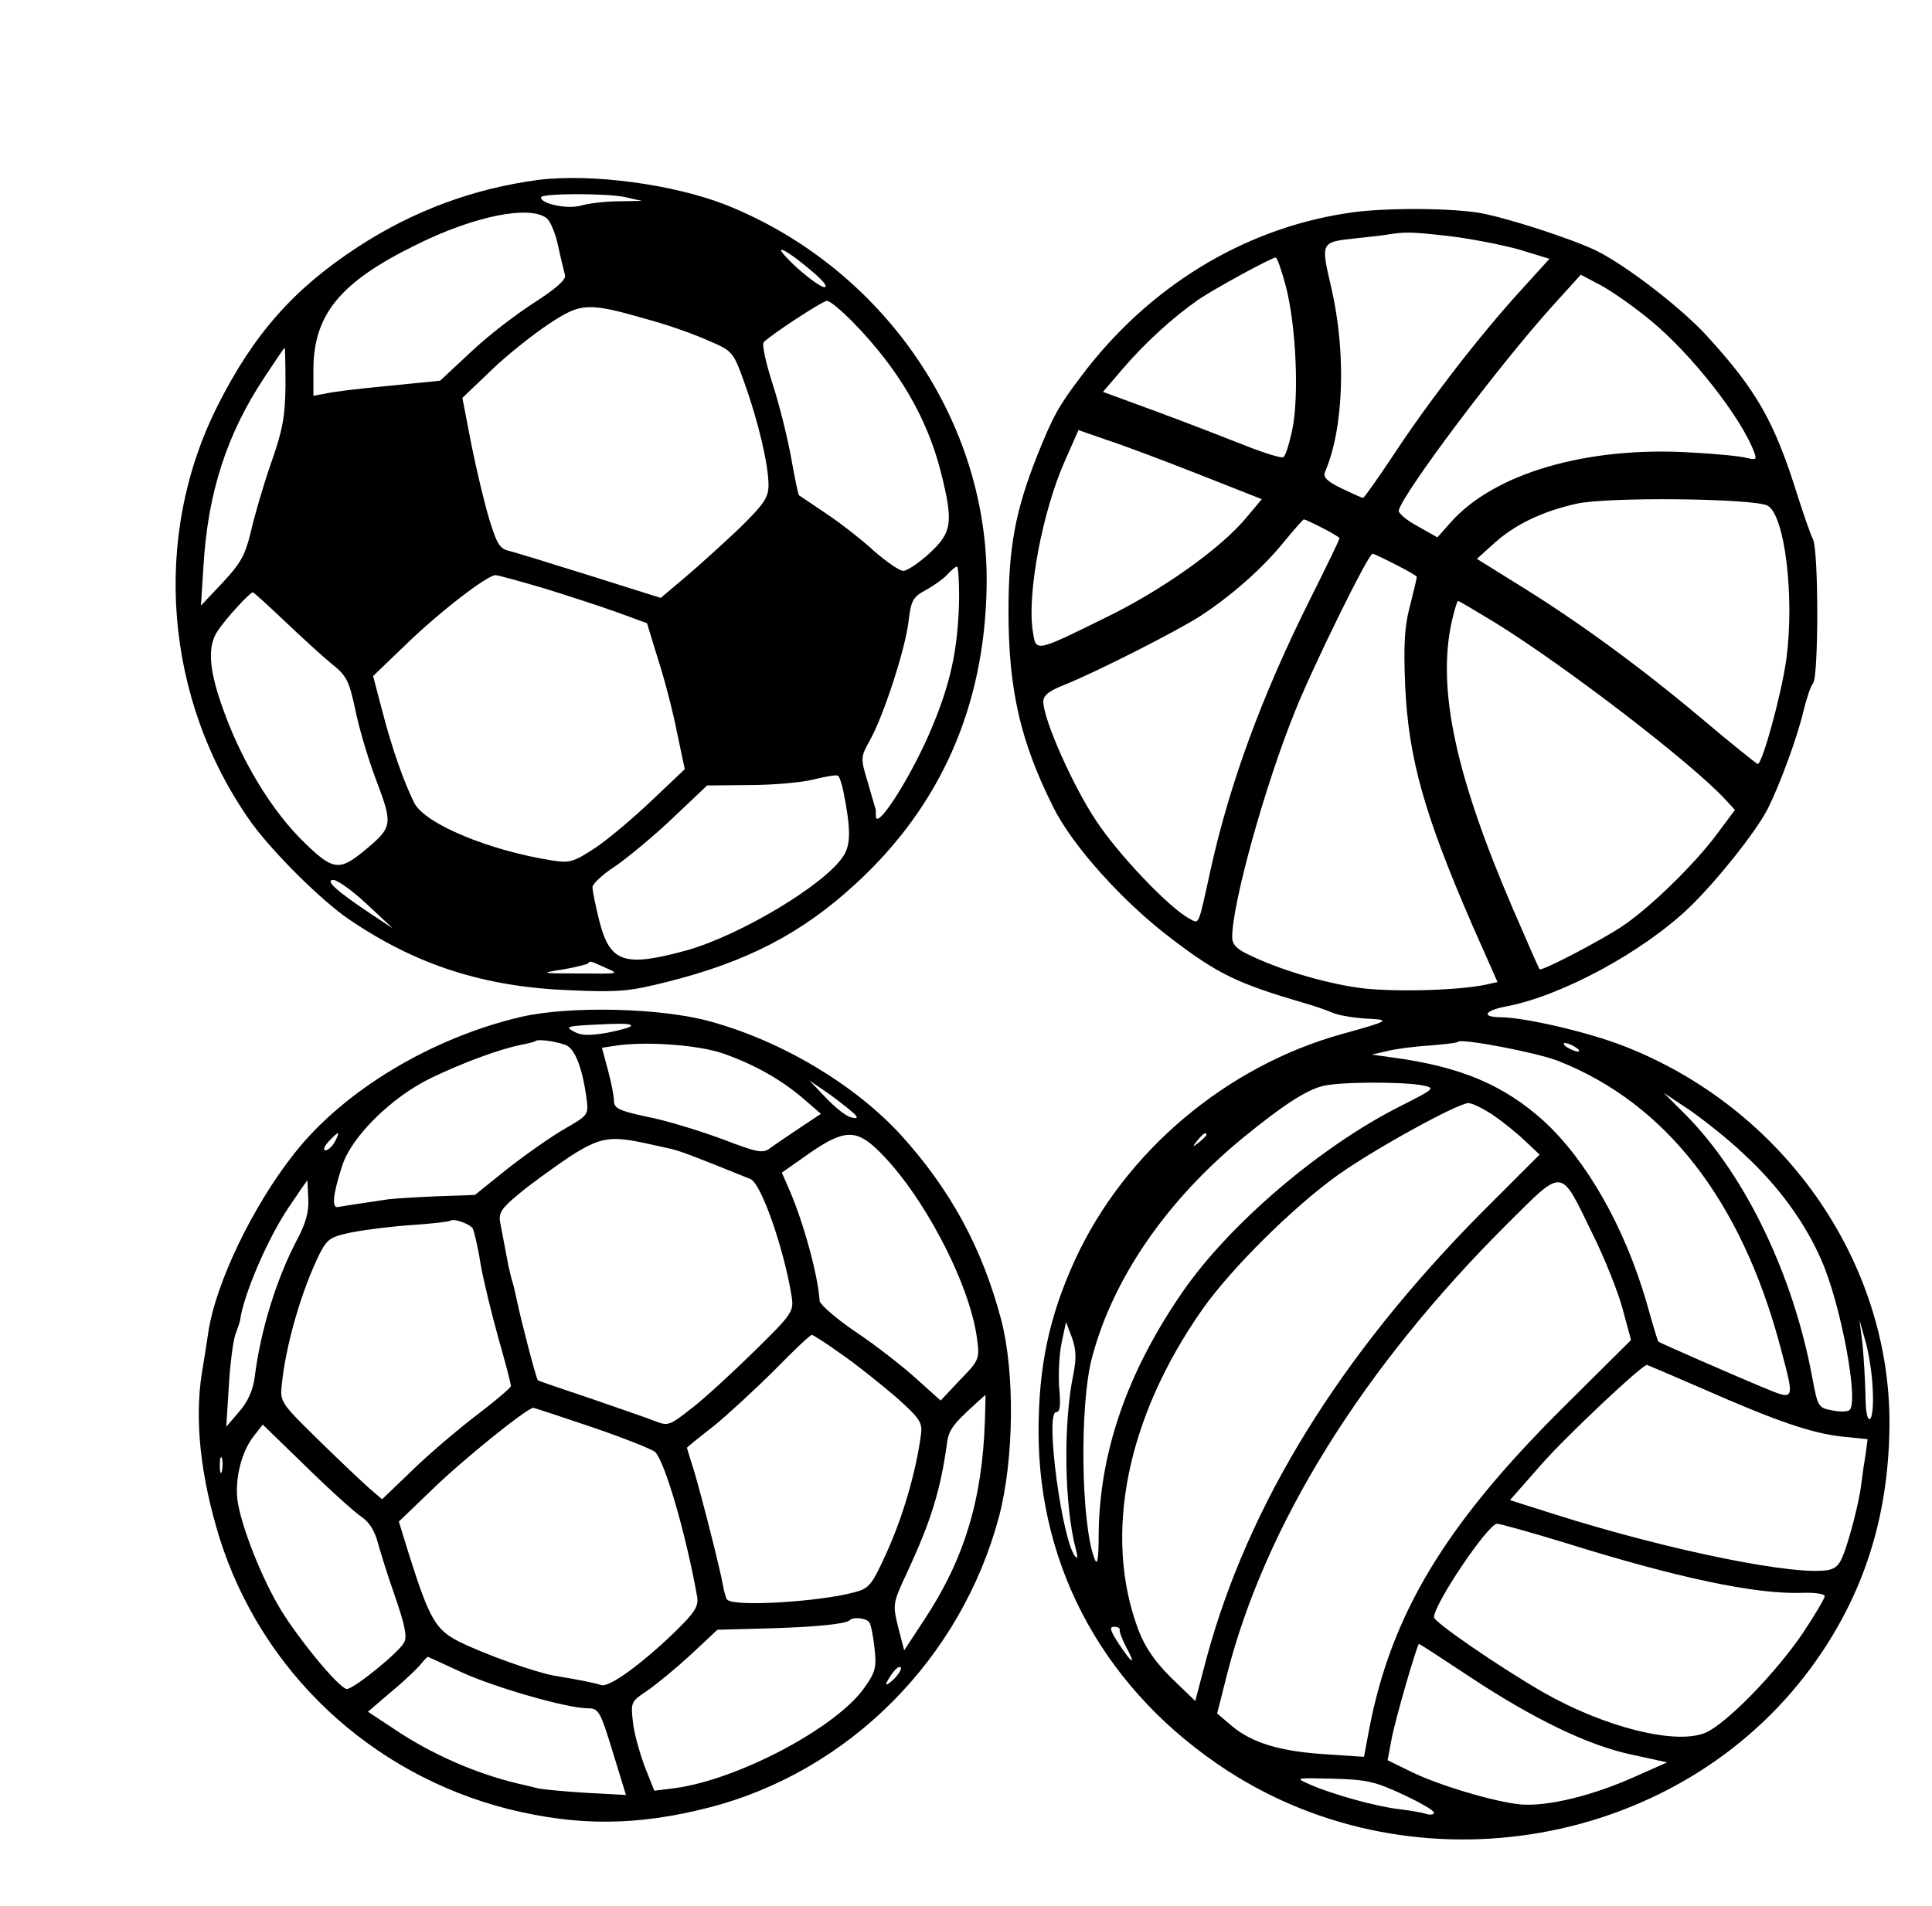 <?xml version="1.0" standalone="no"?>
<!DOCTYPE svg PUBLIC "-//W3C//DTD SVG 20010904//EN"
 "http://www.w3.org/TR/2001/REC-SVG-20010904/DTD/svg10.dtd">
<svg version="1.0" xmlns="http://www.w3.org/2000/svg"
 width="450pt" height="444pt" viewBox="0 0 450 444"
 preserveAspectRatio="xMidYMid meet">

<g transform="translate(0,444) scale(0.1,-0.1)"
fill="#000000" stroke="none">
<path d="M1255 4021 c-152 -20 -292 -72 -421 -156 -149 -97 -243 -203 -327
-370 -155 -307 -124 -686 78 -971 50 -69 162 -181 228 -226 156 -106 313 -157
512 -165 116 -5 141 -3 231 20 183 46 311 112 436 227 198 181 301 413 306
691 8 384 -239 745 -608 892 -123 48 -312 73 -435 58z m200 -40 l40 -9 -55 -1
c-30 0 -70 -5 -87 -10 -31 -9 -93 4 -93 19 0 10 152 10 195 1z m-181 -50 c8
-7 20 -35 26 -64 6 -29 14 -59 16 -68 3 -10 -19 -30 -70 -63 -41 -26 -108 -77
-148 -115 l-73 -68 -120 -12 c-66 -6 -132 -14 -147 -18 l-28 -5 0 63 c1 127
63 202 238 288 136 68 267 94 306 62z m622 -127 c22 -19 33 -33 24 -33 -8 0
-40 23 -70 51 -60 57 -25 43 46 -18z m93 -117 c104 -107 170 -220 202 -345 30
-119 27 -142 -26 -191 -24 -22 -52 -41 -61 -41 -9 0 -39 21 -68 46 -28 26 -78
65 -111 87 -33 22 -62 42 -64 43 -2 2 -10 41 -18 86 -8 45 -27 123 -43 172
-16 50 -26 94 -21 99 18 18 137 96 147 96 6 1 35 -23 63 -52z m-474 7 c44 -12
105 -34 136 -48 56 -24 57 -26 83 -98 32 -89 56 -191 56 -238 0 -29 -10 -44
-67 -100 -38 -36 -94 -87 -126 -114 l-58 -49 -162 51 c-89 28 -174 54 -189 58
-24 5 -30 15 -48 73 -11 36 -30 115 -42 175 l-21 109 67 64 c37 36 98 84 134
108 77 51 91 51 237 9z m-850 -152 c-1 -72 -6 -103 -34 -182 -18 -52 -39 -124
-47 -160 -13 -54 -24 -73 -66 -118 l-50 -53 6 93 c10 171 55 308 142 439 25
38 46 69 47 69 1 0 2 -39 2 -88z m1569 -494 c-2 -123 -21 -207 -72 -323 -49
-110 -122 -221 -122 -186 0 6 0 12 0 14 0 1 -9 29 -18 62 -18 59 -18 60 4 100
32 57 82 211 90 276 6 50 10 58 40 74 18 10 41 26 50 36 10 11 20 19 23 19 3
0 5 -33 5 -72z m-969 22 c55 -17 132 -42 171 -56 l71 -26 26 -85 c15 -46 35
-123 44 -170 l18 -85 -77 -73 c-42 -40 -101 -90 -131 -110 -50 -33 -60 -36
-99 -30 -148 23 -297 85 -323 134 -24 48 -53 130 -75 216 l-21 80 75 72 c79
77 191 163 210 163 6 0 56 -14 111 -30z m-601 -78 c39 -37 88 -82 109 -99 34
-27 40 -39 54 -104 8 -41 30 -116 49 -166 40 -106 39 -110 -30 -167 -55 -45
-71 -43 -134 18 -79 75 -154 199 -198 330 -28 82 -30 132 -7 166 19 29 75 90
82 90 2 0 36 -31 75 -68z m1300 -394 c18 -89 18 -126 0 -153 -43 -66 -238
-183 -364 -219 -146 -40 -179 -29 -204 68 -9 36 -16 71 -16 79 0 8 25 31 56
51 30 21 90 71 133 112 l78 74 99 1 c55 0 122 6 149 13 28 7 53 11 56 9 4 -1
9 -17 13 -35z m-1109 -265 l60 -56 -50 33 c-81 54 -110 80 -88 80 10 -1 45
-26 78 -57z m556 -148 c33 -14 31 -14 -61 -13 -91 0 -93 1 -41 9 30 5 57 12
60 14 6 7 4 7 42 -10z"/>
<path d="M3135 3943 c-241 -37 -462 -173 -617 -380 -53 -70 -65 -92 -102 -184
-51 -129 -67 -213 -67 -364 0 -180 27 -301 104 -455 45 -91 164 -223 277 -308
106 -81 154 -104 305 -148 28 -8 59 -19 70 -24 11 -5 45 -11 75 -13 61 -3 58
-5 -54 -36 -270 -75 -506 -274 -622 -526 -60 -131 -85 -248 -85 -400 0 -324
159 -608 441 -791 441 -285 1049 -178 1357 239 124 168 183 354 184 572 0 380
-249 734 -619 878 -85 33 -229 66 -285 67 -47 0 -41 15 10 25 129 24 320 127
429 232 62 60 154 175 181 228 28 55 70 169 84 230 7 28 16 56 22 63 13 17 13
306 0 335 -6 12 -22 58 -36 102 -54 173 -95 245 -211 372 -57 63 -186 163
-256 198 -56 28 -220 81 -280 90 -77 11 -228 11 -305 -2z m240 -53 c50 -6 122
-20 162 -31 l72 -22 -69 -76 c-92 -101 -210 -253 -293 -379 -37 -56 -70 -102
-72 -102 -3 0 -25 10 -50 22 -33 16 -44 26 -39 38 44 101 50 278 15 429 -25
108 -26 107 59 116 30 3 64 7 75 9 39 6 51 6 140 -4z m-380 -117 c24 -92 31
-257 15 -334 -7 -33 -16 -62 -21 -64 -4 -3 -43 9 -86 26 -43 17 -136 53 -206
79 l-128 47 48 56 c50 58 113 116 173 158 36 25 170 98 181 99 4 0 14 -30 24
-67z m850 -80 c94 -77 211 -226 241 -307 6 -17 4 -18 -17 -13 -13 4 -74 10
-134 13 -240 14 -455 -49 -556 -163 l-31 -35 -46 26 c-26 14 -46 31 -44 37 11
42 231 335 357 475 l67 74 49 -26 c27 -15 78 -51 114 -81z m-1053 -358 l147
-58 -37 -44 c-58 -70 -195 -168 -327 -232 -164 -81 -162 -80 -169 -34 -15 86
22 284 76 403 l30 68 66 -23 c37 -12 133 -48 214 -80z m1325 -73 c40 -22 63
-210 44 -356 -11 -81 -56 -246 -67 -246 -2 0 -62 48 -133 108 -144 121 -291
228 -428 312 l-93 58 41 37 c48 43 110 73 189 91 70 17 414 13 447 -4z m-1037
-52 c22 -11 40 -22 40 -24 0 -3 -31 -67 -69 -143 -112 -224 -187 -429 -231
-628 -30 -136 -26 -128 -50 -115 -47 25 -165 149 -217 228 -54 81 -122 234
-123 277 0 15 13 25 48 39 75 30 258 123 315 159 73 47 148 113 198 175 23 28
44 52 46 52 2 0 22 -9 43 -20z m170 -85 c28 -14 50 -27 50 -29 0 -3 -7 -33
-16 -68 -13 -49 -15 -91 -11 -188 8 -167 44 -297 157 -557 l58 -131 -27 -6
c-66 -14 -223 -18 -299 -7 -82 12 -185 43 -254 77 -28 13 -38 24 -38 41 0 78
76 352 146 525 41 103 171 368 181 368 2 0 26 -11 53 -25z m233 -136 c166
-103 455 -325 535 -411 l23 -25 -44 -59 c-51 -68 -152 -167 -217 -211 -47 -32
-190 -107 -194 -101 -2 2 -29 64 -61 138 -134 311 -178 513 -144 670 6 27 13
50 15 50 2 0 41 -23 87 -51z m147 -1021 c250 -99 425 -324 516 -663 35 -132
37 -129 -43 -96 -72 30 -236 102 -240 105 -2 1 -14 42 -28 92 -51 175 -139
330 -239 422 -93 84 -194 127 -351 148 l-50 7 35 8 c19 5 64 11 98 13 35 3 66
6 68 9 9 8 183 -25 234 -45z m40 32 c8 -5 11 -10 5 -10 -5 0 -17 5 -25 10 -8
5 -10 10 -5 10 6 0 17 -5 25 -10z m-355 -89 c29 -6 26 -8 -55 -49 -186 -94
-398 -275 -507 -434 -128 -186 -192 -372 -194 -562 0 -57 -3 -75 -9 -59 -32
78 -36 357 -7 468 48 185 174 368 352 514 93 76 148 112 187 121 40 10 191 10
233 1z m748 -161 c80 -74 141 -158 179 -245 45 -101 88 -329 66 -350 -4 -4
-22 -5 -40 -1 -33 6 -34 8 -47 77 -44 238 -155 469 -292 609 l-54 54 63 -42
c34 -24 91 -69 125 -102z m-588 94 c22 -15 56 -42 75 -60 l36 -34 -137 -137
c-329 -333 -542 -678 -639 -1037 l-26 -99 -56 54 c-39 39 -61 71 -77 113 -82
220 -27 494 150 746 67 95 211 238 316 313 86 61 277 166 303 167 9 0 33 -12
55 -26z m-665 -48 c0 -2 -8 -10 -17 -17 -16 -13 -17 -12 -4 4 13 16 21 21 21
13z m899 -230 c28 -56 59 -134 70 -174 l20 -74 -162 -161 c-272 -271 -397
-479 -448 -746 l-12 -64 -91 6 c-105 7 -169 26 -217 66 l-34 29 23 91 c89 349
316 714 652 1049 134 133 123 134 199 -22z m-1209 -328 c-24 -116 -21 -307 6
-408 4 -14 4 -22 0 -18 -31 28 -73 338 -46 338 9 0 11 15 7 58 -2 31 0 78 6
105 l10 47 14 -37 c10 -28 10 -50 3 -85z m1862 -37 c2 -36 -1 -65 -7 -67 -6
-3 -10 21 -10 59 -1 34 -4 87 -7 117 l-7 55 14 -50 c8 -27 16 -79 17 -114z
m-395 3 c173 -76 252 -103 324 -111 l59 -6 -4 -31 c-3 -17 -8 -51 -11 -76 -3
-25 -15 -78 -27 -118 -18 -61 -25 -73 -46 -79 -70 -17 -369 43 -641 129 l-104
33 73 83 c58 66 234 232 246 232 1 0 60 -25 131 -56z m-323 -358 c262 -82 446
-121 554 -117 28 1 52 -2 52 -8 0 -5 -23 -44 -51 -86 -63 -93 -179 -212 -227
-232 -69 -29 -235 13 -377 94 -101 58 -255 164 -255 175 0 31 126 218 147 218
7 0 78 -20 157 -44z m-1036 -203 c-1 -5 6 -23 15 -40 24 -45 15 -41 -17 7 -20
31 -23 40 -11 40 8 0 14 -3 13 -7z m813 -108 c149 -99 279 -162 380 -183 l82
-18 -72 -32 c-102 -46 -206 -71 -269 -66 -62 6 -197 46 -263 80 l-47 23 9 48
c8 45 60 223 64 223 2 0 54 -34 116 -75z m-153 -276 c39 -18 72 -37 72 -42 0
-5 -8 -6 -18 -3 -9 3 -38 8 -63 11 -53 6 -158 35 -209 58 -34 15 -34 15 55 13
79 -2 99 -7 163 -37z"/>
<path d="M1214 2071 c-209 -49 -414 -172 -529 -319 -97 -123 -183 -302 -200
-417 -3 -22 -10 -65 -15 -95 -17 -109 -3 -239 41 -382 98 -313 353 -552 674
-633 162 -40 300 -39 467 4 326 84 587 347 675 678 35 133 37 336 5 458 -44
167 -118 303 -233 430 -108 118 -277 219 -444 265 -114 32 -327 37 -441 11z
m256 -21 c0 -3 -25 -10 -55 -16 -41 -7 -61 -7 -77 2 -21 11 -18 13 32 16 77 4
100 4 100 -2z m-154 -44 c22 -7 40 -51 50 -124 5 -39 5 -40 -51 -72 -31 -18
-91 -60 -133 -93 l-76 -61 -86 -3 c-47 -2 -98 -5 -115 -7 -40 -6 -101 -15
-117 -18 -16 -4 -13 28 9 96 21 67 115 160 206 204 74 36 164 69 212 78 16 3
31 7 33 9 5 4 42 0 68 -9z m370 -21 c73 -26 135 -61 188 -107 l38 -33 -48 -32
c-27 -18 -58 -39 -69 -47 -18 -14 -29 -12 -115 21 -52 19 -130 43 -172 51 -66
14 -78 20 -78 37 0 11 -6 43 -14 72 l-14 52 27 4 c70 12 198 3 257 -18z m305
-141 c8 -9 5 -11 -9 -7 -11 2 -37 23 -58 45 l-39 41 48 -33 c26 -19 52 -40 58
-46z m-1211 -64 c-6 -11 -16 -20 -22 -20 -6 0 -3 9 7 20 10 11 20 20 22 20 2
0 -1 -9 -7 -20z m1263 -18 c104 -99 217 -313 233 -443 6 -45 4 -49 -40 -94
l-45 -48 -58 52 c-32 29 -95 78 -140 108 -46 31 -83 64 -84 72 -3 56 -36 179
-70 258 l-18 41 67 47 c77 53 106 54 155 7z m-533 13 c14 -3 36 -8 50 -11 21
-4 62 -20 188 -71 25 -10 78 -162 96 -274 5 -34 2 -40 -87 -127 -51 -50 -116
-110 -146 -133 -51 -40 -55 -42 -85 -30 -17 7 -85 30 -151 53 -66 22 -121 41
-122 42 -4 3 -40 142 -49 186 -3 14 -7 33 -10 42 -3 9 -7 27 -10 40 -10 53
-14 74 -19 100 -4 22 3 33 43 66 26 22 79 60 117 86 73 47 96 51 185 31z
m-792 -127 c2 -31 -6 -59 -27 -98 -47 -90 -84 -208 -98 -320 -4 -30 -16 -56
-36 -79 l-30 -35 6 95 c3 52 10 105 15 119 5 14 10 28 11 33 8 60 64 191 114
265 23 34 42 62 43 62 0 0 1 -19 2 -42z m383 -70 c3 -5 12 -42 18 -81 7 -40
26 -118 42 -175 16 -56 29 -106 29 -111 0 -4 -33 -32 -72 -62 -40 -30 -108
-87 -151 -128 l-77 -74 -28 24 c-15 13 -68 63 -118 112 -88 86 -92 91 -88 128
9 95 47 225 90 311 17 32 25 37 74 47 31 6 94 14 140 17 47 3 87 8 89 10 7 6
45 -7 52 -18z m859 -293 c36 -25 92 -70 127 -100 56 -50 62 -59 58 -88 -12
-89 -43 -194 -82 -279 -33 -72 -39 -79 -74 -88 -82 -22 -279 -34 -295 -17 -3
2 -7 17 -10 33 -7 40 -50 209 -68 269 -9 28 -16 51 -16 52 0 1 28 24 63 51 34
28 98 87 142 131 44 45 82 81 86 81 3 0 34 -20 69 -45z m334 -155 c-6 -184
-48 -323 -142 -465 l-46 -70 -14 54 c-13 54 -13 55 22 130 55 119 77 190 92
301 5 32 15 44 89 110 1 0 0 -27 -1 -60z m-912 -16 c73 -25 138 -51 144 -57
23 -23 72 -192 98 -338 3 -22 -6 -36 -52 -81 -79 -76 -152 -129 -171 -124 -16
5 -49 12 -110 22 -45 8 -163 50 -223 80 -53 27 -68 53 -114 198 l-25 81 78 75
c73 71 220 189 235 190 3 0 66 -21 140 -46z m-540 -208 c18 -12 31 -33 38 -60
6 -22 24 -80 41 -128 22 -64 28 -92 20 -105 -12 -23 -117 -108 -133 -108 -18
0 -125 131 -163 200 -43 76 -85 187 -92 241 -6 50 10 113 38 148 l21 27 102
-99 c55 -54 113 -106 128 -116z m-325 107 c-3 -10 -5 -4 -5 12 0 17 2 24 5 18
2 -7 2 -21 0 -30z m1508 -353 c4 -6 9 -33 12 -61 5 -43 2 -55 -23 -90 -64 -93
-294 -215 -442 -235 l-48 -6 -23 58 c-12 33 -25 79 -27 104 -5 43 -4 46 32 70
21 14 67 52 102 84 l63 59 112 3 c111 3 186 10 196 19 8 9 40 5 46 -5z m-950
-116 c79 -36 246 -84 294 -84 25 0 29 -6 58 -101 l31 -101 -92 5 c-50 3 -100
8 -111 10 -11 3 -33 8 -50 12 -97 23 -202 69 -289 128 l-59 39 49 42 c27 22
58 51 69 63 11 13 20 23 21 23 1 0 36 -16 79 -36z m1006 -17 c-13 -12 -20 -15
-16 -7 14 26 28 41 33 35 3 -3 -5 -16 -17 -28z"/>
</g>
</svg>
